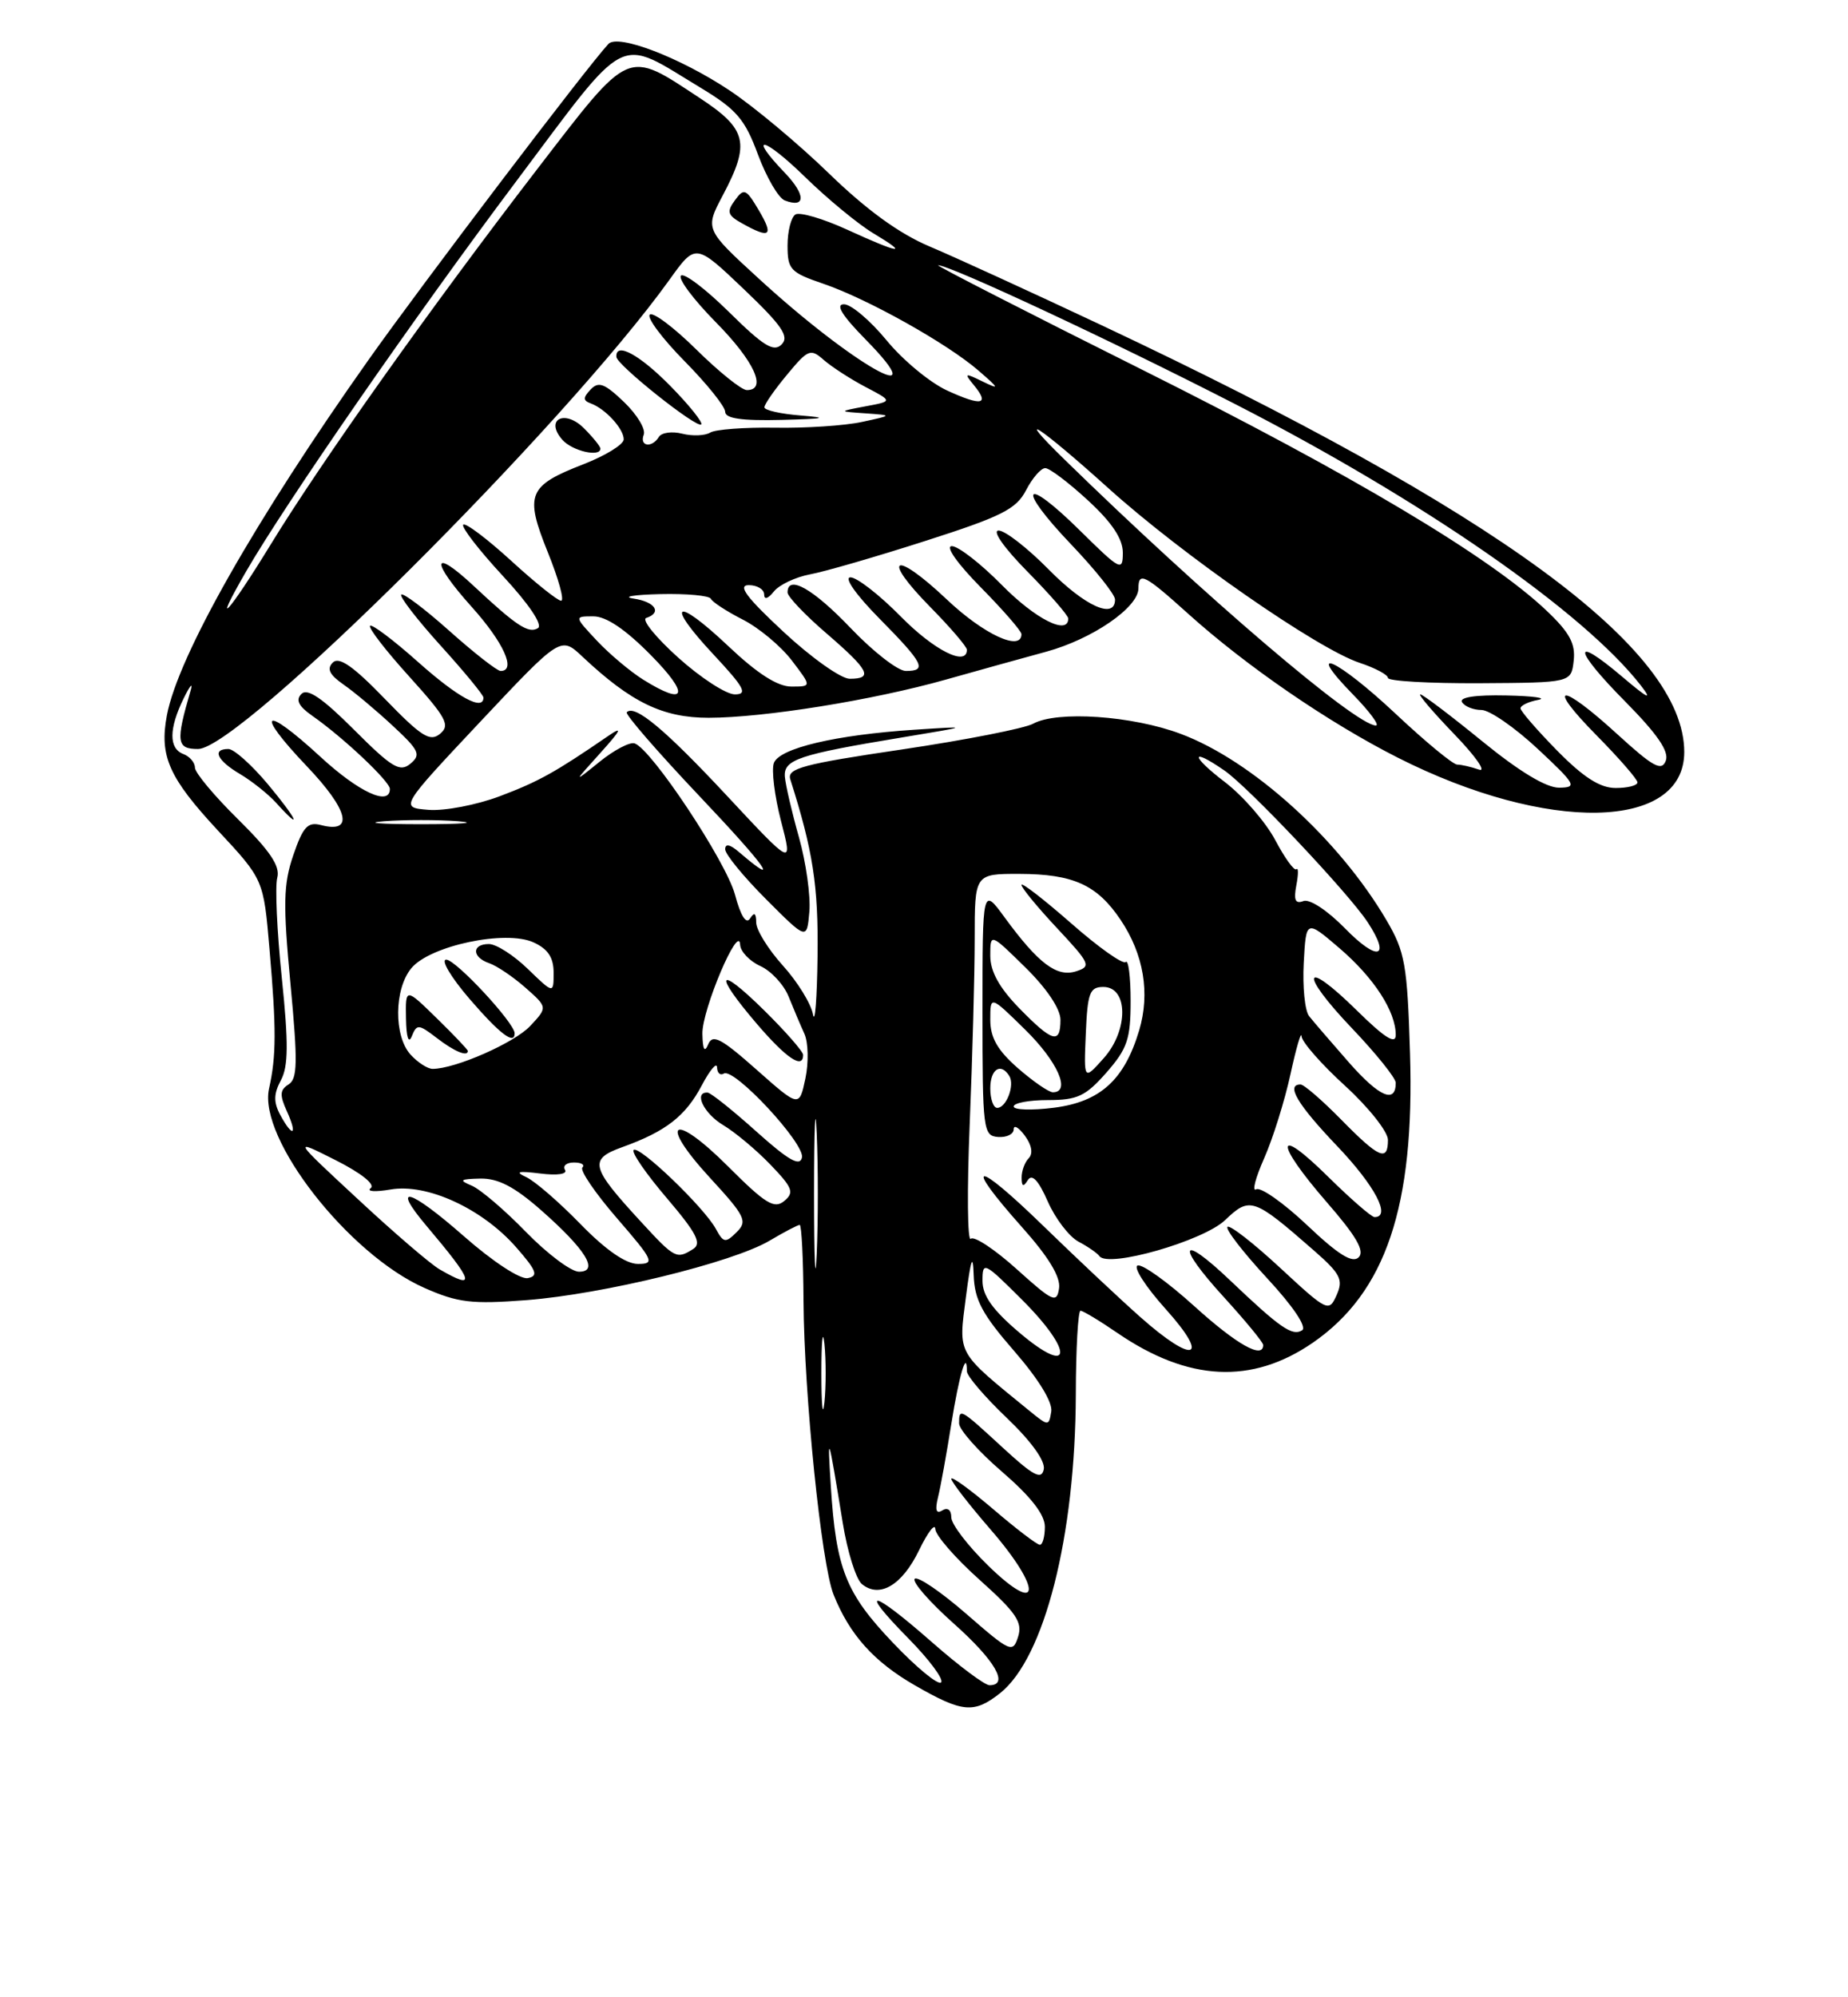 <?xml version="1.0" encoding="UTF-8" standalone="no"?>
<!DOCTYPE svg PUBLIC "-//W3C//DTD SVG 1.1//EN" "http://www.w3.org/Graphics/SVG/1.1/DTD/svg11.dtd" >
<svg xmlns="http://www.w3.org/2000/svg" xmlns:xlink="http://www.w3.org/1999/xlink" version="1.1" viewBox="0 0 237 256">
 <g >
 <path fill="currentColor"
d=" M 128.23 217.04 C 133.94 212.55 137.91 196.94 137.97 178.75 C 137.98 172.84 138.26 168.00 138.57 168.00 C 138.88 168.00 141.02 169.28 143.32 170.86 C 152.41 177.07 160.54 177.47 168.35 172.11 C 177.73 165.65 181.44 154.61 180.83 135.00 C 180.48 123.62 180.19 122.00 177.82 117.96 C 171.73 107.58 160.58 97.48 151.42 94.06 C 145.22 91.73 135.57 91.07 132.50 92.76 C 131.40 93.36 123.83 94.85 115.67 96.06 C 103.01 97.93 100.91 98.49 101.35 99.88 C 104.27 109.06 104.96 113.53 104.85 122.50 C 104.78 128.00 104.52 131.38 104.26 130.01 C 104.01 128.64 102.27 125.83 100.40 123.76 C 98.53 121.69 96.99 119.21 96.98 118.25 C 96.97 117.02 96.74 116.87 96.19 117.73 C 95.69 118.51 94.99 117.40 94.26 114.67 C 93.11 110.40 83.53 95.97 81.38 95.28 C 80.76 95.08 78.73 96.15 76.88 97.65 C 73.50 100.38 73.50 100.38 77.00 96.50 C 79.67 93.54 79.91 93.02 78.00 94.33 C 71.19 99.00 69.09 100.17 64.08 102.06 C 61.10 103.18 57.00 103.96 54.96 103.80 C 51.26 103.50 51.26 103.50 61.58 92.52 C 71.91 81.54 71.91 81.54 74.70 84.17 C 80.95 90.04 85.00 92.00 90.89 92.00 C 97.97 91.99 111.92 89.75 121.29 87.11 C 125.25 85.99 131.06 84.38 134.18 83.53 C 140.08 81.92 146.00 77.86 146.00 75.41 C 146.00 73.23 146.81 73.65 152.35 78.64 C 159.82 85.37 170.37 92.61 179.26 97.11 C 198.44 106.81 216.00 106.46 216.00 96.39 C 216.00 83.13 192.06 65.61 141.22 41.66 C 132.29 37.46 122.40 32.93 119.24 31.60 C 115.34 29.96 111.16 26.93 106.31 22.23 C 102.37 18.41 96.63 13.62 93.55 11.58 C 87.21 7.37 79.25 4.32 78.03 5.63 C 75.35 8.49 54.21 36.32 47.35 46.00 C 32.73 66.64 22.83 84.09 21.40 91.70 C 20.42 96.90 21.66 99.68 27.93 106.43 C 33.80 112.73 33.80 112.73 34.56 121.62 C 35.45 131.91 35.44 135.34 34.50 139.55 C 33.10 145.93 44.71 160.79 54.44 165.08 C 58.72 166.97 60.48 167.18 67.54 166.64 C 77.34 165.88 93.93 161.83 98.68 159.03 C 100.57 157.91 102.31 157.00 102.56 157.00 C 102.80 157.00 103.02 161.39 103.05 166.75 C 103.12 178.73 105.34 200.48 106.90 204.38 C 108.95 209.52 112.08 213.00 117.34 216.02 C 123.43 219.52 124.90 219.65 128.23 217.04 Z  M 102.47 107.34 C 101.56 104.13 100.75 100.64 100.66 99.58 C 100.47 97.36 102.37 96.72 115.68 94.52 C 124.50 93.06 124.50 93.06 117.28 93.53 C 107.15 94.20 99.98 95.89 99.25 97.79 C 98.92 98.66 99.33 102.01 100.16 105.22 C 101.68 111.06 101.68 111.06 93.24 102.01 C 85.29 93.49 81.41 90.25 80.38 91.29 C 80.13 91.53 84.34 96.38 89.72 102.06 C 98.29 111.10 100.31 113.96 94.75 109.19 C 93.62 108.22 93.00 108.10 93.00 108.85 C 93.00 109.49 95.36 112.37 98.24 115.25 C 103.48 120.50 103.48 120.50 103.80 116.84 C 103.97 114.83 103.37 110.55 102.47 107.34 Z  M 114.53 210.57 C 108.46 204.21 107.22 201.09 106.55 190.50 C 106.09 183.32 106.20 183.65 108.08 195.19 C 108.67 198.88 109.78 202.40 110.53 203.03 C 112.79 204.90 115.69 203.19 117.86 198.71 C 118.98 196.40 119.92 195.17 119.95 195.98 C 119.98 196.79 122.54 199.73 125.64 202.50 C 130.32 206.69 131.16 207.92 130.57 209.78 C 129.89 211.92 129.60 211.79 123.92 206.85 C 120.65 204.01 117.68 201.99 117.31 202.36 C 116.94 202.73 119.19 205.31 122.32 208.10 C 127.62 212.82 129.46 216.00 126.90 216.00 C 126.30 216.00 122.99 213.53 119.54 210.50 C 111.73 203.64 109.94 203.34 116.48 209.98 C 119.17 212.71 121.07 215.26 120.69 215.64 C 120.32 216.02 117.54 213.74 114.53 210.57 Z  M 126.75 200.69 C 124.14 198.15 122.00 195.36 122.00 194.48 C 122.00 193.53 121.53 193.17 120.85 193.59 C 120.06 194.08 119.89 193.56 120.30 191.90 C 120.63 190.58 121.39 186.36 122.00 182.53 C 123.00 176.26 124.00 172.87 124.00 175.76 C 124.00 176.37 126.30 179.05 129.11 181.73 C 132.27 184.75 134.08 187.27 133.86 188.33 C 133.57 189.72 132.52 189.16 128.58 185.53 C 123.08 180.47 123.00 180.43 123.00 182.44 C 123.00 183.24 125.47 186.02 128.50 188.63 C 132.21 191.83 134.00 194.13 134.00 195.69 C 134.00 196.96 133.71 198.00 133.36 198.00 C 133.00 198.00 130.30 195.94 127.36 193.42 C 124.41 190.91 122.00 189.16 122.00 189.54 C 122.00 189.92 124.29 192.87 127.08 196.09 C 133.74 203.78 133.49 207.25 126.75 200.69 Z  M 105.34 176.00 C 105.34 171.88 105.51 170.19 105.73 172.25 C 105.94 174.31 105.94 177.69 105.73 179.75 C 105.51 181.81 105.34 180.12 105.34 176.00 Z  M 132.05 180.85 C 122.58 173.13 122.92 173.73 123.87 166.28 C 124.51 161.31 124.78 160.55 124.87 163.42 C 124.98 166.61 125.95 168.44 130.07 173.17 C 133.19 176.76 135.02 179.74 134.82 180.93 C 134.51 182.81 134.45 182.81 132.05 180.85 Z  M 130.75 170.82 C 127.30 167.90 126.00 166.07 126.00 164.16 C 126.00 161.63 126.21 161.74 131.10 166.62 C 137.78 173.30 137.50 176.54 130.75 170.82 Z  M 146.23 168.80 C 143.63 166.50 138.01 161.22 133.75 157.08 C 124.99 148.57 123.41 148.69 131.07 157.29 C 134.49 161.12 136.04 163.68 135.82 165.13 C 135.53 167.08 135.04 166.86 130.39 162.67 C 127.57 160.13 124.92 158.38 124.50 158.78 C 124.07 159.18 124.01 152.57 124.36 144.09 C 124.71 135.62 125.00 124.93 125.00 120.34 C 125.00 112.00 125.00 112.00 130.75 112.01 C 137.64 112.03 140.69 113.41 143.70 117.88 C 146.68 122.30 147.52 127.31 146.09 132.08 C 144.19 138.42 141.11 141.22 135.17 141.98 C 132.32 142.34 130.00 142.27 130.00 141.82 C 130.00 141.37 131.98 141.00 134.40 141.00 C 138.18 141.00 139.23 140.50 141.90 137.47 C 144.58 134.41 145.00 133.17 145.00 128.30 C 145.00 125.20 144.71 122.95 144.37 123.30 C 144.02 123.65 140.87 121.42 137.37 118.34 C 133.86 115.27 131.00 113.05 131.00 113.42 C 131.00 113.79 133.05 116.28 135.56 118.96 C 139.83 123.53 139.98 123.87 137.99 124.50 C 135.53 125.28 133.17 123.50 128.85 117.60 C 126.00 113.70 126.00 113.70 126.00 129.64 C 126.00 144.86 126.09 145.58 128.00 145.73 C 129.10 145.81 130.00 145.37 130.00 144.75 C 130.00 144.13 130.64 144.49 131.43 145.56 C 132.32 146.76 132.51 147.86 131.93 148.45 C 131.42 148.97 131.01 150.10 131.02 150.95 C 131.03 152.10 131.24 152.18 131.82 151.25 C 132.36 150.41 133.19 151.30 134.38 154.01 C 135.35 156.21 137.13 158.52 138.32 159.15 C 139.52 159.78 140.72 160.62 141.00 161.00 C 142.10 162.56 154.34 159.05 157.12 156.38 C 160.29 153.35 160.76 153.51 168.47 160.25 C 171.92 163.27 172.30 164.01 171.42 165.99 C 170.43 168.21 170.25 168.13 164.17 162.50 C 160.74 159.32 157.70 156.96 157.42 157.25 C 157.13 157.54 159.41 160.49 162.48 163.81 C 165.85 167.44 167.64 170.11 166.99 170.51 C 165.73 171.29 164.18 170.22 157.77 164.12 C 151.32 157.98 150.75 159.47 156.96 166.26 C 159.73 169.30 162.00 172.05 162.00 172.39 C 162.00 174.25 158.62 172.35 153.17 167.42 C 149.78 164.35 146.51 162.00 145.90 162.20 C 145.30 162.40 146.91 164.91 149.49 167.78 C 155.30 174.24 153.12 174.92 146.23 168.80 Z  M 104.40 153.00 C 104.40 144.47 104.56 140.99 104.74 145.25 C 104.93 149.51 104.93 156.49 104.74 160.75 C 104.56 165.01 104.40 161.53 104.40 153.00 Z  M 56.40 162.71 C 55.24 162.05 50.51 157.99 45.90 153.70 C 37.50 145.91 37.50 145.91 43.04 148.70 C 46.33 150.36 48.16 151.82 47.54 152.29 C 46.97 152.72 48.11 152.80 50.09 152.46 C 54.76 151.65 61.83 154.90 66.18 159.85 C 68.83 162.87 69.08 163.55 67.68 163.82 C 66.71 164.01 63.16 161.68 59.47 158.43 C 52.49 152.31 50.07 151.65 54.71 157.14 C 60.79 164.33 61.13 165.44 56.40 162.71 Z  M 67.46 157.91 C 64.73 155.10 61.60 152.43 60.50 151.97 C 58.81 151.26 58.98 151.12 61.61 151.06 C 63.88 151.02 65.98 152.11 69.38 155.10 C 75.14 160.17 76.88 163.00 74.25 163.00 C 73.25 163.00 70.19 160.71 67.46 157.91 Z  M 74.46 156.91 C 71.73 154.10 68.60 151.39 67.50 150.88 C 65.99 150.18 66.42 150.06 69.27 150.41 C 71.49 150.69 72.81 150.49 72.46 149.94 C 72.14 149.42 72.66 149.00 73.61 149.00 C 74.56 149.00 75.04 149.29 74.69 149.64 C 74.34 150.00 76.33 152.92 79.12 156.14 C 83.82 161.57 84.02 162.00 81.81 162.00 C 80.26 162.00 77.69 160.22 74.46 156.91 Z  M 167.63 157.03 C 164.59 154.16 161.65 152.10 161.10 152.44 C 160.54 152.78 161.00 151.00 162.12 148.47 C 163.24 145.94 164.76 141.08 165.50 137.68 C 166.24 134.28 166.88 132.10 166.92 132.82 C 166.96 133.55 169.47 136.41 172.50 139.17 C 175.53 141.94 178.00 145.06 178.00 146.10 C 178.00 148.95 176.86 148.45 172.00 143.50 C 169.57 141.03 167.23 139.00 166.79 139.00 C 164.87 139.00 166.39 141.56 171.50 146.91 C 176.34 151.99 178.45 156.00 176.28 156.00 C 175.89 156.00 173.19 153.65 170.28 150.78 C 163.50 144.09 163.43 146.35 170.17 154.11 C 173.93 158.43 175.05 160.35 174.25 161.15 C 173.45 161.95 171.64 160.83 167.63 157.03 Z  M 82.24 156.64 C 75.72 149.57 75.47 148.59 79.81 147.03 C 85.40 145.02 87.92 143.06 90.01 139.10 C 91.06 137.12 91.93 136.09 91.96 136.81 C 91.98 137.53 92.37 137.89 92.83 137.60 C 94.14 136.80 103.23 146.57 102.85 148.36 C 102.59 149.56 101.13 148.73 97.00 145.03 C 93.97 142.31 91.16 140.07 90.75 140.04 C 88.92 139.94 90.25 142.72 92.75 144.21 C 94.26 145.11 96.98 147.38 98.79 149.26 C 101.66 152.24 101.89 152.85 100.57 153.94 C 99.30 154.99 98.16 154.29 93.40 149.53 C 86.29 142.42 84.31 143.63 91.05 150.96 C 95.59 155.89 95.90 156.53 94.46 157.94 C 93.04 159.35 92.78 159.31 91.80 157.50 C 90.29 154.74 81.94 146.73 81.26 147.40 C 80.96 147.70 82.88 150.48 85.52 153.57 C 89.31 158.02 90.02 159.37 88.91 160.08 C 86.77 161.43 86.55 161.32 82.24 156.64 Z  M 35.93 142.88 C 35.07 141.27 35.09 140.19 36.03 138.45 C 36.98 136.66 37.01 133.75 36.14 125.33 C 35.52 119.37 35.26 113.60 35.56 112.50 C 35.95 111.02 34.65 109.08 30.55 105.03 C 27.50 102.03 25.00 99.04 25.00 98.39 C 25.00 97.74 24.33 96.95 23.50 96.64 C 21.63 95.92 21.65 93.40 23.56 89.50 C 24.37 87.85 24.77 87.40 24.45 88.50 C 22.52 95.09 22.63 96.00 25.40 96.00 C 30.79 96.00 72.40 54.60 85.87 35.84 C 89.21 31.18 89.21 31.18 95.36 37.03 C 100.30 41.74 101.25 43.13 100.24 44.15 C 99.23 45.17 97.92 44.36 93.52 40.02 C 90.51 37.05 87.73 34.94 87.33 35.33 C 86.94 35.73 88.95 38.41 91.81 41.31 C 96.74 46.30 98.43 50.00 95.78 50.00 C 95.11 50.00 92.20 47.66 89.31 44.81 C 86.41 41.95 83.73 39.94 83.33 40.33 C 82.94 40.73 84.95 43.41 87.81 46.31 C 90.66 49.20 93.00 52.11 93.00 52.78 C 93.00 53.64 95.12 53.95 100.25 53.82 C 105.78 53.68 106.37 53.55 102.75 53.26 C 100.14 53.06 98.01 52.58 98.03 52.20 C 98.04 51.81 99.35 49.93 100.94 48.02 C 103.64 44.76 103.95 44.64 105.66 46.15 C 106.67 47.03 109.08 48.59 111.00 49.60 C 114.50 51.43 114.50 51.43 111.00 52.08 C 107.50 52.74 107.50 52.74 111.00 52.98 C 114.50 53.23 114.50 53.23 110.50 54.09 C 108.30 54.56 103.30 54.89 99.40 54.82 C 95.49 54.76 91.75 55.04 91.09 55.44 C 90.43 55.85 88.81 55.92 87.50 55.59 C 86.19 55.26 84.84 55.44 84.50 56.00 C 83.60 57.46 81.98 57.22 82.56 55.71 C 82.83 55.00 81.69 53.12 80.02 51.52 C 77.53 49.14 76.76 48.85 75.74 49.93 C 74.75 50.98 74.76 51.34 75.77 51.71 C 77.65 52.40 80.00 54.97 79.99 56.32 C 79.98 56.97 77.66 58.40 74.83 59.50 C 67.70 62.27 67.26 63.36 70.26 70.80 C 71.64 74.21 72.41 77.00 71.96 77.00 C 71.52 77.00 68.63 74.69 65.55 71.87 C 62.46 69.05 59.70 66.97 59.41 67.25 C 59.13 67.54 61.41 70.49 64.48 73.81 C 67.85 77.44 69.64 80.11 68.99 80.51 C 67.79 81.25 66.24 80.23 60.77 75.12 C 55.37 70.07 55.17 71.86 60.47 77.76 C 64.59 82.34 66.25 86.00 64.20 86.00 C 63.76 86.00 60.81 83.70 57.65 80.88 C 54.49 78.06 51.70 75.96 51.46 76.21 C 51.21 76.46 53.48 79.40 56.50 82.74 C 59.53 86.08 62.00 89.08 62.00 89.41 C 62.00 91.18 58.74 89.41 53.65 84.88 C 50.49 82.06 47.70 79.96 47.46 80.21 C 47.21 80.46 49.47 83.39 52.49 86.72 C 57.25 91.99 57.77 92.95 56.44 94.05 C 55.15 95.12 54.06 94.43 49.35 89.57 C 45.30 85.38 43.48 84.12 42.68 84.92 C 41.88 85.72 42.25 86.48 44.04 87.73 C 45.39 88.66 48.23 91.04 50.35 93.01 C 53.76 96.17 54.03 96.73 52.63 97.89 C 51.28 99.01 50.26 98.39 45.40 93.53 C 41.35 89.48 39.43 88.17 38.66 88.94 C 37.89 89.71 38.28 90.51 40.04 91.74 C 44.01 94.51 50.00 100.16 50.00 101.12 C 50.00 103.38 46.00 101.53 41.06 96.97 C 33.77 90.26 32.57 91.09 39.32 98.18 C 44.71 103.83 45.45 106.87 41.16 105.75 C 39.46 105.31 38.86 105.97 37.61 109.62 C 36.34 113.34 36.29 115.86 37.25 126.08 C 38.20 136.18 38.16 138.28 37.00 139.00 C 35.89 139.69 35.85 140.37 36.79 142.43 C 38.20 145.53 37.54 145.87 35.93 142.88 Z  M 34.34 100.50 C 32.27 98.03 30.00 96.00 29.29 96.00 C 27.15 96.00 27.83 97.47 30.78 99.21 C 32.30 100.11 34.40 101.78 35.43 102.92 C 38.91 106.77 38.13 105.04 34.34 100.50 Z  M 77.00 57.50 C 77.00 57.23 76.05 56.05 74.90 54.90 C 72.40 52.40 69.83 53.78 72.13 56.38 C 73.40 57.81 77.00 58.64 77.00 57.50 Z  M 85.98 49.48 C 82.01 45.44 78.91 43.77 79.05 45.75 C 79.12 46.79 89.38 54.95 89.93 54.40 C 90.17 54.16 88.40 51.94 85.98 49.48 Z  M 97.00 137.08 C 92.46 133.06 91.38 132.50 90.82 133.86 C 90.36 134.97 90.12 134.54 90.08 132.50 C 90.02 129.43 94.78 118.22 94.92 121.09 C 94.96 121.96 96.13 123.19 97.51 123.82 C 98.90 124.45 100.53 126.21 101.14 127.74 C 101.75 129.26 102.66 131.40 103.16 132.50 C 103.66 133.60 103.72 136.18 103.29 138.23 C 102.50 141.95 102.50 141.95 97.00 137.08 Z  M 103.00 135.21 C 103.00 134.78 100.75 132.21 98.00 129.50 C 91.98 123.57 91.42 124.64 97.08 131.25 C 100.87 135.67 103.00 137.09 103.00 135.21 Z  M 127.00 139.50 C 127.00 137.03 128.35 136.15 129.44 137.91 C 130.17 139.08 129.06 142.00 127.89 142.00 C 127.40 142.00 127.00 140.88 127.00 139.50 Z  M 173.05 136.24 C 170.76 133.63 168.43 130.93 167.89 130.24 C 167.34 129.55 167.04 126.48 167.20 123.42 C 167.50 117.87 167.50 117.87 171.78 121.53 C 176.22 125.34 179.00 129.63 179.00 132.66 C 179.00 133.92 177.59 133.03 174.02 129.52 C 167.07 122.68 166.53 124.61 173.38 131.79 C 176.47 135.03 179.00 138.18 179.00 138.78 C 179.00 141.50 176.91 140.61 173.05 136.24 Z  M 130.53 136.90 C 127.91 134.60 127.00 132.99 127.00 130.69 C 127.00 127.58 127.00 127.58 131.50 132.00 C 135.63 136.06 137.38 140.00 135.03 140.00 C 134.50 140.00 132.48 138.60 130.53 136.90 Z  M 139.25 132.50 C 139.47 127.25 139.75 126.50 141.50 126.50 C 144.71 126.50 144.74 132.05 141.55 135.63 C 138.99 138.50 138.99 138.50 139.25 132.50 Z  M 52.65 135.17 C 50.49 132.78 50.54 126.78 52.75 124.10 C 55.13 121.21 64.85 119.15 68.43 120.79 C 70.27 121.63 71.00 122.73 71.00 124.67 C 71.00 127.39 71.00 127.39 67.70 124.20 C 65.89 122.44 63.64 121.00 62.70 121.00 C 60.48 121.00 60.51 122.70 62.75 123.46 C 63.71 123.79 65.79 125.19 67.37 126.58 C 70.24 129.11 70.24 129.11 67.99 131.51 C 65.96 133.67 58.38 137.00 55.48 137.00 C 54.84 137.00 53.57 136.18 52.65 135.17 Z  M 60.00 134.70 C 60.00 134.54 58.20 132.65 56.00 130.50 C 52.00 126.59 52.00 126.59 52.07 130.55 C 52.11 132.99 52.40 133.85 52.82 132.80 C 53.45 131.24 53.69 131.26 56.00 133.03 C 58.25 134.77 60.00 135.50 60.00 134.70 Z  M 66.00 132.44 C 66.00 131.12 58.46 123.00 57.23 123.00 C 56.49 123.00 57.83 125.25 60.19 128.00 C 64.09 132.52 66.00 133.98 66.00 132.44 Z  M 130.70 129.21 C 128.15 126.59 127.00 124.51 127.00 122.50 C 127.00 119.58 127.00 119.58 131.50 124.00 C 134.24 126.69 136.00 129.31 136.00 130.71 C 136.00 133.88 134.99 133.60 130.70 129.21 Z  M 172.51 119.01 C 170.24 116.69 167.96 115.19 167.16 115.49 C 166.12 115.89 165.89 115.37 166.25 113.48 C 166.52 112.08 166.52 111.15 166.26 111.41 C 165.99 111.67 164.78 110.00 163.56 107.70 C 162.34 105.39 159.43 102.04 157.10 100.25 C 152.67 96.87 152.62 95.71 157.03 98.76 C 160.12 100.89 172.96 114.48 175.41 118.22 C 178.42 122.82 176.69 123.29 172.51 119.01 Z  M 49.25 105.26 C 51.86 105.06 56.14 105.06 58.75 105.26 C 61.36 105.47 59.23 105.64 54.00 105.64 C 48.77 105.64 46.64 105.47 49.25 105.26 Z  M 190.08 95.00 C 186.03 91.70 182.46 89.00 182.15 89.00 C 181.83 89.00 183.81 91.31 186.54 94.14 C 189.27 96.97 190.68 99.00 189.67 98.64 C 188.66 98.29 187.41 98.00 186.88 98.00 C 186.35 98.00 182.81 95.08 179.00 91.50 C 171.50 84.46 167.12 82.47 173.50 89.00 C 175.65 91.20 176.98 93.00 176.45 92.99 C 173.84 92.96 154.41 76.37 136.51 58.89 C 129.75 52.29 133.28 54.59 142.12 62.55 C 151.65 71.14 168.98 83.18 174.38 84.96 C 176.37 85.62 178.00 86.49 178.00 86.89 C 178.00 87.30 183.29 87.60 189.75 87.57 C 201.50 87.50 201.50 87.50 201.82 84.69 C 202.07 82.50 201.30 81.07 198.32 78.25 C 191.02 71.33 173.35 60.81 146.58 47.44 C 131.78 40.05 119.96 34.00 120.31 34.00 C 121.85 34.00 142.62 43.70 158.38 51.78 C 182.51 64.14 203.11 78.43 210.44 87.87 C 211.97 89.84 211.37 89.56 208.07 86.76 C 201.52 81.20 201.76 83.19 208.45 89.94 C 212.57 94.11 214.09 96.33 213.63 97.51 C 213.10 98.90 212.01 98.30 207.41 94.10 C 200.08 87.39 198.11 87.53 204.78 94.28 C 207.65 97.19 210.00 99.89 210.00 100.28 C 210.00 100.68 208.75 101.00 207.21 101.00 C 205.21 101.00 203.10 99.66 199.71 96.22 C 197.12 93.58 195.00 91.14 195.00 90.79 C 195.00 90.43 196.01 89.94 197.25 89.71 C 198.49 89.47 196.66 89.21 193.19 89.14 C 189.21 89.05 187.11 89.37 187.50 90.00 C 187.84 90.55 188.96 91.00 189.99 91.00 C 191.02 91.00 194.25 93.23 197.18 95.96 C 202.11 100.56 202.31 100.93 199.97 100.96 C 198.33 100.99 194.86 98.90 190.08 95.00 Z  M 82.50 87.12 C 80.85 86.09 78.18 83.85 76.56 82.13 C 73.63 79.00 73.63 79.00 76.10 79.00 C 77.75 79.00 80.22 80.67 83.50 84.00 C 88.50 89.07 88.02 90.56 82.50 87.12 Z  M 86.98 84.29 C 84.10 81.70 82.25 79.42 82.87 79.21 C 84.94 78.52 84.04 77.14 81.25 76.72 C 79.74 76.49 81.28 76.23 84.67 76.15 C 88.06 76.07 90.98 76.34 91.17 76.75 C 91.35 77.16 93.19 78.36 95.25 79.41 C 97.32 80.46 100.15 82.82 101.55 84.66 C 104.10 88.00 104.10 88.00 101.49 88.00 C 99.72 88.00 97.13 86.34 93.43 82.84 C 86.58 76.36 85.20 77.16 91.54 83.93 C 95.46 88.13 95.93 89.00 94.24 89.00 C 93.13 89.00 89.86 86.88 86.98 84.29 Z  M 100.50 81.00 C 95.70 76.54 94.56 75.00 96.03 75.00 C 97.11 75.00 98.00 75.54 98.00 76.19 C 98.00 76.91 98.49 76.76 99.25 75.81 C 99.94 74.95 102.02 73.97 103.87 73.62 C 105.73 73.28 112.39 71.35 118.68 69.33 C 128.46 66.20 130.33 65.26 131.59 62.83 C 132.39 61.28 133.50 60.00 134.05 60.00 C 134.60 60.00 137.06 61.86 139.52 64.13 C 142.61 66.97 144.00 69.06 144.00 70.84 C 144.00 73.28 143.69 73.12 138.52 68.02 C 131.22 60.81 130.24 62.31 137.38 69.79 C 140.47 73.03 143.00 76.20 143.00 76.84 C 143.00 79.45 139.13 77.70 134.50 73.00 C 131.79 70.25 128.90 68.00 128.07 68.00 C 127.20 68.00 128.77 70.23 131.78 73.28 C 134.65 76.19 137.00 78.89 137.00 79.28 C 137.00 81.48 132.80 79.36 128.50 75.00 C 125.79 72.25 122.90 70.00 122.07 70.00 C 121.20 70.00 122.77 72.23 125.78 75.28 C 128.65 78.19 131.00 80.89 131.00 81.28 C 131.00 83.56 126.15 81.31 121.43 76.84 C 114.68 70.46 112.88 71.28 119.31 77.81 C 121.89 80.43 124.00 82.89 124.00 83.28 C 124.00 85.48 119.79 83.36 115.50 79.00 C 112.79 76.25 109.90 74.00 109.07 74.00 C 108.20 74.00 109.77 76.23 112.78 79.28 C 118.46 85.03 118.95 86.00 116.17 86.00 C 115.16 86.00 111.98 83.53 109.09 80.50 C 104.26 75.44 101.00 73.61 101.00 75.94 C 101.00 76.46 103.25 78.83 106.00 81.19 C 111.48 85.91 112.03 87.00 108.97 87.00 C 107.86 87.00 104.05 84.30 100.50 81.00 Z  M 31.56 73.25 C 36.61 64.51 53.12 40.67 66.15 23.31 C 80.79 3.79 79.00 4.70 89.87 11.26 C 94.46 14.03 95.53 15.27 97.21 19.82 C 98.30 22.74 99.84 25.39 100.64 25.69 C 103.34 26.73 103.36 24.99 100.68 22.18 C 95.77 17.07 97.92 17.49 103.25 22.69 C 106.14 25.51 110.08 28.75 112.00 29.90 C 116.72 32.72 115.42 32.54 108.63 29.43 C 105.55 28.02 102.57 27.15 102.01 27.49 C 101.46 27.84 101.00 29.62 101.00 31.47 C 101.00 34.55 101.36 34.93 105.62 36.38 C 111.28 38.32 121.46 44.01 125.50 47.51 C 128.18 49.83 128.23 49.97 126.00 48.89 C 123.71 47.77 123.62 47.81 124.89 49.36 C 126.97 51.88 125.91 52.09 121.48 50.06 C 119.29 49.06 115.79 46.17 113.70 43.62 C 111.61 41.08 109.15 39.00 108.24 39.00 C 107.11 39.00 107.97 40.42 111.00 43.50 C 120.28 52.95 109.28 46.70 97.31 35.71 C 90.40 29.38 90.40 29.38 92.70 25.03 C 96.24 18.34 95.82 16.56 89.75 12.57 C 80.27 6.33 80.93 6.05 68.88 21.70 C 55.32 39.32 41.19 59.21 34.74 69.75 C 29.34 78.57 26.98 81.17 31.56 73.25 Z  M 97.32 26.96 C 95.67 24.18 95.42 24.07 94.25 25.67 C 93.16 27.16 93.30 27.60 95.24 28.67 C 98.77 30.64 99.26 30.24 97.32 26.96 Z "/>
</g>
</svg>